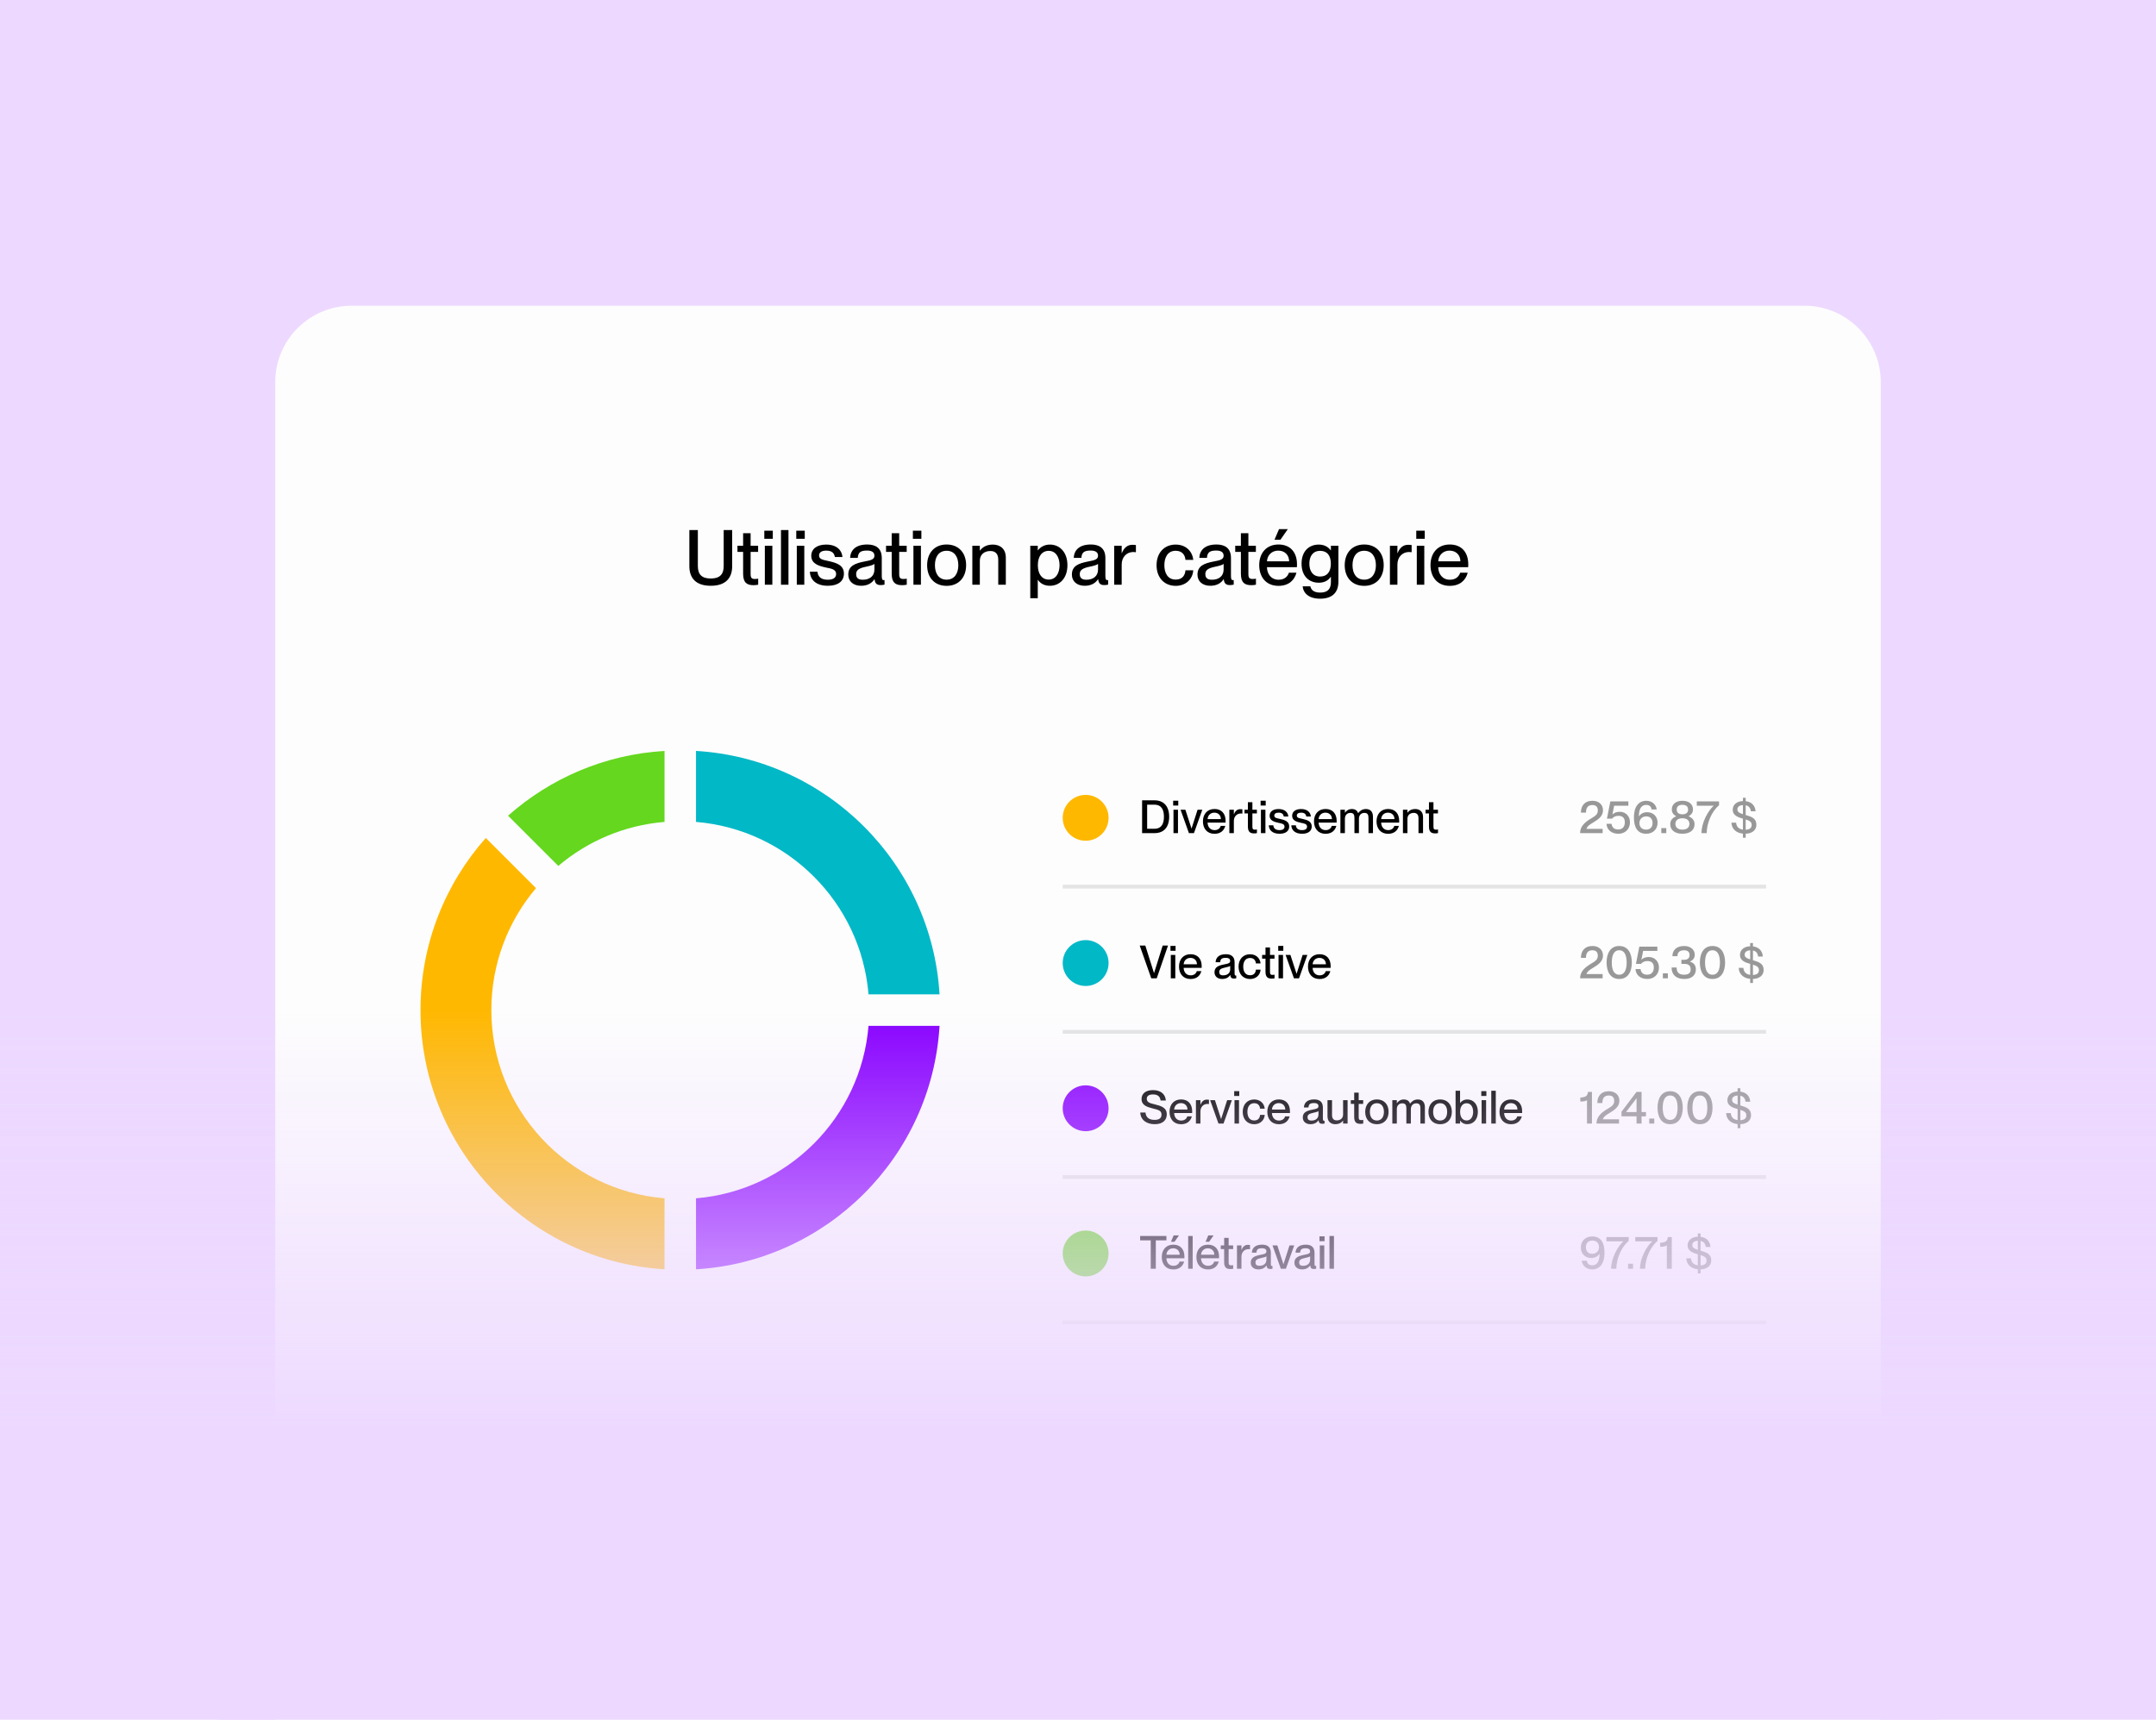 <svg width="564" height="450" viewBox="0 0 564 450" fill="none" xmlns="http://www.w3.org/2000/svg">
<rect width="564" height="450" fill="#EDD9FF"/>
<path d="M72 100C72 88.954 80.954 80 92 80H472C483.046 80 492 88.954 492 100V450H72V100Z" fill="#FDFDFD"/>
<path d="M191.534 148.14C191.534 151.22 189.874 153.28 185.934 153.28C181.994 153.28 180.334 151.22 180.334 148.14V138.7H182.554V148.14C182.554 150.36 183.654 151.38 185.934 151.38C188.214 151.38 189.314 150.36 189.314 148.14V138.7H191.534V148.14ZM192.917 142.8H194.397V139.52H196.357V142.8H198.317V144.42H196.357V150.18C196.357 151.26 196.657 151.5 197.497 151.5C197.817 151.5 197.977 151.48 198.337 151.42V153C197.817 153.1 197.517 153.12 197.077 153.12C195.417 153.12 194.397 152.48 194.397 150.12V144.42H192.917V142.8ZM199.941 138.86H202.161V140.98H199.941V138.86ZM200.081 142.8H202.041V153H200.081V142.8ZM204.3 138.7H206.26V153H204.3V138.7ZM208.3 138.86H210.52V140.98H208.3V138.86ZM208.44 142.8H210.4V153H208.44V142.8ZM216.864 146.84C218.724 147.28 220.764 147.82 220.764 150.1C220.764 152.08 219.244 153.28 216.564 153.28C213.464 153.28 211.924 151.68 211.864 149.6H213.844C213.944 150.78 214.644 151.7 216.544 151.7C218.264 151.7 218.724 150.94 218.724 150.2C218.724 148.92 217.364 148.78 216.044 148.5C214.264 148.1 212.224 147.56 212.224 145.44C212.224 143.68 213.644 142.5 216.124 142.5C218.904 142.5 220.244 144 220.384 145.76H218.404C218.264 144.98 217.864 144.08 216.144 144.08C214.844 144.08 214.264 144.6 214.264 145.36C214.264 146.42 215.404 146.5 216.864 146.84ZM225.246 153.28C223.206 153.28 221.906 152.1 221.906 150.36C221.906 148.08 223.626 147.42 226.166 146.92C227.766 146.62 228.746 146.42 228.746 145.42C228.746 144.68 228.306 144.06 226.806 144.06C225.026 144.06 224.486 144.62 224.386 145.98H222.386C222.486 144.02 223.766 142.48 226.886 142.48C228.986 142.48 230.666 143.36 230.666 146V150.68C230.666 151.42 230.766 151.8 231.146 151.8C231.206 151.8 231.266 151.8 231.386 151.78V152.98C231.046 153.06 230.706 153.1 230.386 153.1C229.426 153.1 228.886 152.72 228.786 151.56H228.746C228.066 152.62 226.906 153.28 225.246 153.28ZM225.686 151.7C227.446 151.7 228.746 150.8 228.746 149.02V147.56C228.426 147.86 227.546 148.08 226.506 148.3C224.706 148.68 223.966 149.16 223.966 150.22C223.966 151.18 224.466 151.7 225.686 151.7ZM231.784 142.8H233.264V139.52H235.224V142.8H237.184V144.42H235.224V150.18C235.224 151.26 235.524 151.5 236.364 151.5C236.684 151.5 236.844 151.48 237.204 151.42V153C236.684 153.1 236.384 153.12 235.944 153.12C234.284 153.12 233.264 152.48 233.264 150.12V144.42H231.784V142.8ZM238.808 138.86H241.028V140.98H238.808V138.86ZM238.948 142.8H240.908V153H238.948V142.8ZM247.632 153.3C244.452 153.3 242.532 151.1 242.532 147.9C242.532 144.72 244.452 142.48 247.632 142.48C250.812 142.48 252.732 144.7 252.732 147.88C252.732 151.08 250.812 153.3 247.632 153.3ZM247.632 151.68C249.712 151.68 250.692 150.02 250.692 147.9C250.692 145.76 249.712 144.12 247.632 144.12C245.532 144.12 244.572 145.76 244.572 147.9C244.572 150.02 245.532 151.68 247.632 151.68ZM254.358 153V142.8H256.318V144.08H256.358C256.898 143.3 257.958 142.5 259.718 142.5C261.598 142.5 263.118 143.58 263.118 145.92V153H261.138V146.46C261.138 145.1 260.538 144.18 259.078 144.18C257.398 144.18 256.318 145.2 256.318 146.74V153H254.358ZM271.515 151.74H271.475V156.54H269.515V142.8H271.475V144H271.515C272.075 143.28 273.055 142.5 274.655 142.5C277.255 142.5 279.235 144.54 279.235 147.9C279.235 151.26 277.255 153.28 274.655 153.28C273.055 153.28 272.075 152.56 271.515 151.74ZM274.335 144.14C272.575 144.14 271.495 145.58 271.495 147.9C271.495 150.2 272.575 151.66 274.335 151.66C276.255 151.66 277.175 149.9 277.175 147.9C277.175 145.9 276.255 144.14 274.335 144.14ZM283.742 153.28C281.702 153.28 280.402 152.1 280.402 150.36C280.402 148.08 282.122 147.42 284.662 146.92C286.262 146.62 287.242 146.42 287.242 145.42C287.242 144.68 286.802 144.06 285.302 144.06C283.522 144.06 282.982 144.62 282.882 145.98H280.882C280.982 144.02 282.262 142.48 285.382 142.48C287.482 142.48 289.162 143.36 289.162 146V150.68C289.162 151.42 289.262 151.8 289.642 151.8C289.702 151.8 289.762 151.8 289.882 151.78V152.98C289.542 153.06 289.202 153.1 288.882 153.1C287.922 153.1 287.382 152.72 287.282 151.56H287.242C286.562 152.62 285.402 153.28 283.742 153.28ZM284.182 151.7C285.942 151.7 287.242 150.8 287.242 149.02V147.56C286.922 147.86 286.042 148.08 285.002 148.3C283.202 148.68 282.462 149.16 282.462 150.22C282.462 151.18 282.962 151.7 284.182 151.7ZM291.468 142.8H293.428V144.74H293.468C293.988 143.46 294.828 142.56 296.208 142.56C296.568 142.56 296.848 142.58 297.148 142.62V144.5C296.888 144.46 296.708 144.44 296.488 144.44C294.708 144.44 293.428 145.78 293.428 147.72V153H291.468V142.8ZM310.111 146.5C310.031 145.44 309.431 144.12 307.551 144.12C305.391 144.12 304.591 145.98 304.591 147.9C304.591 149.82 305.391 151.66 307.551 151.66C309.431 151.66 310.031 150.38 310.111 149.22H312.151C312.011 151.56 310.171 153.3 307.571 153.3C304.531 153.3 302.551 151.1 302.551 147.9C302.551 144.7 304.531 142.5 307.551 142.5C310.171 142.5 311.911 144.2 312.151 146.5H310.111ZM316.594 153.28C314.554 153.28 313.254 152.1 313.254 150.36C313.254 148.08 314.974 147.42 317.514 146.92C319.114 146.62 320.094 146.42 320.094 145.42C320.094 144.68 319.654 144.06 318.154 144.06C316.374 144.06 315.834 144.62 315.734 145.98H313.734C313.834 144.02 315.114 142.48 318.234 142.48C320.334 142.48 322.014 143.36 322.014 146V150.68C322.014 151.42 322.114 151.8 322.494 151.8C322.554 151.8 322.614 151.8 322.734 151.78V152.98C322.394 153.06 322.054 153.1 321.734 153.1C320.774 153.1 320.234 152.72 320.134 151.56H320.094C319.414 152.62 318.254 153.28 316.594 153.28ZM317.034 151.7C318.794 151.7 320.094 150.8 320.094 149.02V147.56C319.774 147.86 318.894 148.08 317.854 148.3C316.054 148.68 315.314 149.16 315.314 150.22C315.314 151.18 315.814 151.7 317.034 151.7ZM323.131 142.8H324.611V139.52H326.571V142.8H328.531V144.42H326.571V150.18C326.571 151.26 326.871 151.5 327.711 151.5C328.031 151.5 328.191 151.48 328.551 151.42V153C328.031 153.1 327.731 153.12 327.291 153.12C325.631 153.12 324.611 152.48 324.611 150.12V144.42H323.131V142.8ZM334.587 138.46H336.887L334.967 141.22H333.407L334.587 138.46ZM334.447 153.3C331.207 153.3 329.407 151 329.407 147.88C329.407 144.68 331.327 142.48 334.447 142.48C337.547 142.48 339.287 144.52 339.287 147.68C339.287 147.96 339.287 148.26 339.267 148.42H331.427C331.467 150.14 332.467 151.7 334.487 151.7C336.287 151.7 336.967 150.54 337.167 149.86H339.147C338.627 151.82 337.127 153.3 334.447 153.3ZM334.387 144.08C332.747 144.08 331.547 145.2 331.427 146.88H337.227C337.227 145.28 336.127 144.08 334.387 144.08ZM348.161 152.32V150.94H348.121C347.561 151.76 346.621 152.48 344.981 152.48C342.441 152.48 340.481 150.76 340.481 147.5C340.481 144.22 342.441 142.5 344.981 142.5C346.621 142.5 347.561 143.28 348.121 144H348.161V142.8H350.121V152.2C350.121 155.28 348.261 156.66 345.341 156.66C342.421 156.66 340.961 155.26 340.761 153.42H342.781C342.981 154.34 343.681 155.06 345.341 155.06C347.201 155.06 348.161 154.24 348.161 152.32ZM345.341 144.14C343.421 144.14 342.521 145.58 342.521 147.5C342.521 149.42 343.421 150.86 345.341 150.86C347.101 150.86 348.141 149.72 348.141 147.5C348.141 145.26 347.101 144.14 345.341 144.14ZM356.87 153.3C353.69 153.3 351.77 151.1 351.77 147.9C351.77 144.72 353.69 142.48 356.87 142.48C360.05 142.48 361.97 144.7 361.97 147.88C361.97 151.08 360.05 153.3 356.87 153.3ZM356.87 151.68C358.95 151.68 359.93 150.02 359.93 147.9C359.93 145.76 358.95 144.12 356.87 144.12C354.77 144.12 353.81 145.76 353.81 147.9C353.81 150.02 354.77 151.68 356.87 151.68ZM363.597 142.8H365.557V144.74H365.597C366.117 143.46 366.957 142.56 368.337 142.56C368.697 142.56 368.977 142.58 369.277 142.62V144.5C369.017 144.46 368.837 144.44 368.617 144.44C366.837 144.44 365.557 145.78 365.557 147.72V153H363.597V142.8ZM370.488 138.86H372.708V140.98H370.488V138.86ZM370.628 142.8H372.588V153H370.628V142.8ZM379.251 153.3C376.011 153.3 374.211 151 374.211 147.88C374.211 144.68 376.131 142.48 379.251 142.48C382.351 142.48 384.091 144.52 384.091 147.68C384.091 147.96 384.091 148.26 384.071 148.42H376.231C376.271 150.14 377.271 151.7 379.291 151.7C381.091 151.7 381.771 150.54 381.971 149.86H383.951C383.431 151.82 381.931 153.3 379.251 153.3ZM379.191 144.08C377.551 144.08 376.351 145.2 376.231 146.88H382.031C382.031 145.28 380.931 144.08 379.191 144.08Z" fill="black"/>
<path d="M182.072 313.564V332.141C216.321 330.095 243.734 302.683 245.782 268.434H227.202C225.223 292.442 206.083 311.584 182.072 313.564Z" fill="#8800FF"/>
<path d="M173.837 215.068V196.491C158.173 197.428 143.94 203.671 132.908 213.445L146.046 226.583C153.676 220.126 163.286 215.938 173.837 215.068Z" fill="#64D71E"/>
<path d="M227.202 260.198H245.782C243.734 225.949 216.321 198.536 182.072 196.491V215.068C206.083 217.048 225.223 236.19 227.202 260.198Z" fill="#01B8C7"/>
<path d="M128.533 264.315C128.533 252.149 132.929 241.013 140.219 232.403L127.083 219.268C116.458 231.26 110 247.031 110 264.315C110 300.462 138.225 330.013 173.836 332.14V313.563C148.469 311.471 128.533 290.223 128.533 264.315Z" fill="#FFB800"/>
<path d="M298.768 218V209.42H302.032C304.408 209.42 305.848 210.956 305.848 213.716C305.848 216.476 304.432 218 302.056 218H298.768ZM300.088 210.56V216.86H301.972C303.964 216.86 304.48 215.372 304.48 213.716C304.48 212.06 303.964 210.56 301.972 210.56H300.088ZM306.895 209.516H308.227V210.788H306.895V209.516ZM306.979 211.88H308.155V218H306.979V211.88ZM308.83 211.88H310.09L311.686 216.788H311.71L313.282 211.88H314.518L312.334 218H311.014L308.83 211.88ZM317.708 218.18C315.764 218.18 314.684 216.8 314.684 214.928C314.684 213.008 315.836 211.688 317.708 211.688C319.568 211.688 320.612 212.912 320.612 214.808C320.612 214.976 320.612 215.156 320.6 215.252H315.896C315.92 216.284 316.52 217.22 317.732 217.22C318.812 217.22 319.22 216.524 319.34 216.116H320.528C320.216 217.292 319.316 218.18 317.708 218.18ZM317.672 212.648C316.688 212.648 315.968 213.32 315.896 214.328H319.376C319.376 213.368 318.716 212.648 317.672 212.648ZM321.593 211.88H322.769V213.044H322.793C323.105 212.276 323.609 211.736 324.437 211.736C324.653 211.736 324.821 211.748 325.001 211.772V212.9C324.845 212.876 324.737 212.864 324.605 212.864C323.537 212.864 322.769 213.668 322.769 214.832V218H321.593V211.88ZM325.556 211.88H326.444V209.912H327.62V211.88H328.796V212.852H327.62V216.308C327.62 216.956 327.8 217.1 328.304 217.1C328.496 217.1 328.592 217.088 328.808 217.052V218C328.496 218.06 328.316 218.072 328.052 218.072C327.056 218.072 326.444 217.688 326.444 216.272V212.852H325.556V211.88ZM329.77 209.516H331.102V210.788H329.77V209.516ZM329.854 211.88H331.03V218H329.854V211.88ZM334.909 214.304C336.025 214.568 337.249 214.892 337.249 216.26C337.249 217.448 336.337 218.168 334.729 218.168C332.869 218.168 331.945 217.208 331.909 215.96H333.097C333.157 216.668 333.577 217.22 334.717 217.22C335.749 217.22 336.025 216.764 336.025 216.32C336.025 215.552 335.209 215.468 334.417 215.3C333.349 215.06 332.125 214.736 332.125 213.464C332.125 212.408 332.977 211.7 334.465 211.7C336.133 211.7 336.937 212.6 337.021 213.656H335.833C335.749 213.188 335.509 212.648 334.477 212.648C333.697 212.648 333.349 212.96 333.349 213.416C333.349 214.052 334.033 214.1 334.909 214.304ZM340.803 214.304C341.919 214.568 343.143 214.892 343.143 216.26C343.143 217.448 342.231 218.168 340.623 218.168C338.763 218.168 337.839 217.208 337.803 215.96H338.991C339.051 216.668 339.471 217.22 340.611 217.22C341.643 217.22 341.919 216.764 341.919 216.32C341.919 215.552 341.103 215.468 340.311 215.3C339.243 215.06 338.019 214.736 338.019 213.464C338.019 212.408 338.871 211.7 340.359 211.7C342.027 211.7 342.831 212.6 342.915 213.656H341.727C341.643 213.188 341.403 212.648 340.371 212.648C339.591 212.648 339.243 212.96 339.243 213.416C339.243 214.052 339.927 214.1 340.803 214.304ZM346.759 218.18C344.815 218.18 343.735 216.8 343.735 214.928C343.735 213.008 344.887 211.688 346.759 211.688C348.619 211.688 349.663 212.912 349.663 214.808C349.663 214.976 349.663 215.156 349.651 215.252H344.947C344.971 216.284 345.571 217.22 346.783 217.22C347.863 217.22 348.271 216.524 348.391 216.116H349.579C349.267 217.292 348.367 218.18 346.759 218.18ZM346.723 212.648C345.739 212.648 345.019 213.32 344.947 214.328H348.427C348.427 213.368 347.767 212.648 346.723 212.648ZM350.644 218V211.88H351.82V212.648H351.844C352.168 212.18 352.732 211.7 353.656 211.7C354.508 211.7 355.024 212.084 355.276 212.768H355.3C355.744 212.18 356.356 211.7 357.304 211.7C358.54 211.7 359.164 212.444 359.164 213.752V218H357.988V214.076C357.988 213.26 357.82 212.708 356.92 212.708C356.044 212.708 355.492 213.32 355.492 214.244V218H354.316V214.076C354.316 213.26 354.148 212.708 353.248 212.708C352.372 212.708 351.82 213.32 351.82 214.244V218H350.644ZM363.118 218.18C361.174 218.18 360.094 216.8 360.094 214.928C360.094 213.008 361.246 211.688 363.118 211.688C364.978 211.688 366.022 212.912 366.022 214.808C366.022 214.976 366.022 215.156 366.01 215.252H361.306C361.33 216.284 361.93 217.22 363.142 217.22C364.222 217.22 364.63 216.524 364.75 216.116H365.938C365.626 217.292 364.726 218.18 363.118 218.18ZM363.082 212.648C362.098 212.648 361.378 213.32 361.306 214.328H364.786C364.786 213.368 364.126 212.648 363.082 212.648ZM367.003 218V211.88H368.179V212.648H368.203C368.527 212.18 369.163 211.7 370.219 211.7C371.347 211.7 372.259 212.348 372.259 213.752V218H371.071V214.076C371.071 213.26 370.711 212.708 369.835 212.708C368.827 212.708 368.179 213.32 368.179 214.244V218H367.003ZM372.923 211.88H373.811V209.912H374.987V211.88H376.163V212.852H374.987V216.308C374.987 216.956 375.167 217.1 375.671 217.1C375.863 217.1 375.959 217.088 376.175 217.052V218C375.863 218.06 375.683 218.072 375.419 218.072C374.423 218.072 373.811 217.688 373.811 216.272V212.852H372.923V211.88Z" fill="black"/>
<path d="M298.144 247.42H299.608L301.876 254.608H301.9L304.156 247.42H305.548L302.596 256H301.168L298.144 247.42ZM306.192 247.516H307.524V248.788H306.192V247.516ZM306.276 249.88H307.452V256H306.276V249.88ZM311.45 256.18C309.506 256.18 308.426 254.8 308.426 252.928C308.426 251.008 309.578 249.688 311.45 249.688C313.31 249.688 314.354 250.912 314.354 252.808C314.354 252.976 314.354 253.156 314.342 253.252H309.638C309.662 254.284 310.262 255.22 311.474 255.22C312.554 255.22 312.962 254.524 313.082 254.116H314.27C313.958 255.292 313.058 256.18 311.45 256.18ZM311.414 250.648C310.43 250.648 309.71 251.32 309.638 252.328H313.118C313.118 251.368 312.458 250.648 311.414 250.648ZM319.711 256.168C318.487 256.168 317.707 255.46 317.707 254.416C317.707 253.048 318.739 252.652 320.263 252.352C321.223 252.172 321.811 252.052 321.811 251.452C321.811 251.008 321.547 250.636 320.647 250.636C319.579 250.636 319.255 250.972 319.195 251.788H317.995C318.055 250.612 318.823 249.688 320.695 249.688C321.955 249.688 322.963 250.216 322.963 251.8V254.608C322.963 255.052 323.023 255.28 323.251 255.28C323.287 255.28 323.323 255.28 323.395 255.268V255.988C323.191 256.036 322.987 256.06 322.795 256.06C322.219 256.06 321.895 255.832 321.835 255.136H321.811C321.403 255.772 320.707 256.168 319.711 256.168ZM319.975 255.22C321.031 255.22 321.811 254.68 321.811 253.612V252.736C321.619 252.916 321.091 253.048 320.467 253.18C319.387 253.408 318.943 253.696 318.943 254.332C318.943 254.908 319.243 255.22 319.975 255.22ZM328.537 252.1C328.489 251.464 328.129 250.672 327.001 250.672C325.705 250.672 325.225 251.788 325.225 252.94C325.225 254.092 325.705 255.196 327.001 255.196C328.129 255.196 328.489 254.428 328.537 253.732H329.761C329.677 255.136 328.573 256.18 327.013 256.18C325.189 256.18 324.001 254.86 324.001 252.94C324.001 251.02 325.189 249.7 327.001 249.7C328.573 249.7 329.617 250.72 329.761 252.1H328.537ZM330.161 249.88H331.049V247.912H332.225V249.88H333.401V250.852H332.225V254.308C332.225 254.956 332.405 255.1 332.909 255.1C333.101 255.1 333.197 255.088 333.413 255.052V256C333.101 256.06 332.921 256.072 332.657 256.072C331.661 256.072 331.049 255.688 331.049 254.272V250.852H330.161V249.88ZM334.376 247.516H335.708V248.788H334.376V247.516ZM334.46 249.88H335.636V256H334.46V249.88ZM336.31 249.88H337.57L339.166 254.788H339.19L340.762 249.88H341.998L339.814 256H338.494L336.31 249.88ZM345.189 256.18C343.245 256.18 342.165 254.8 342.165 252.928C342.165 251.008 343.317 249.688 345.189 249.688C347.049 249.688 348.093 250.912 348.093 252.808C348.093 252.976 348.093 253.156 348.081 253.252H343.377C343.401 254.284 344.001 255.22 345.213 255.22C346.293 255.22 346.701 254.524 346.821 254.116H348.009C347.697 255.292 346.797 256.18 345.189 256.18ZM345.153 250.648C344.169 250.648 343.449 251.32 343.377 252.328H346.857C346.857 251.368 346.197 250.648 345.153 250.648Z" fill="black"/>
<path d="M302.008 288.96C303.664 289.38 305.224 289.776 305.224 291.588C305.224 293.064 304.216 294.168 302.08 294.168C299.908 294.168 298.372 293.04 298.288 291.108H299.656C299.752 292.26 300.436 293.04 302.044 293.04C303.412 293.04 303.844 292.44 303.844 291.66C303.844 290.568 303.004 290.412 301.444 290.016C300.1 289.668 298.624 289.224 298.624 287.592C298.624 286.104 299.776 285.252 301.624 285.252C303.58 285.252 304.852 286.248 304.984 287.976H303.604C303.472 286.944 302.884 286.38 301.624 286.38C300.556 286.38 299.992 286.776 299.992 287.52C299.992 288.48 300.904 288.684 302.008 288.96ZM308.966 294.18C307.022 294.18 305.942 292.8 305.942 290.928C305.942 289.008 307.094 287.688 308.966 287.688C310.826 287.688 311.87 288.912 311.87 290.808C311.87 290.976 311.87 291.156 311.858 291.252H307.154C307.178 292.284 307.778 293.22 308.99 293.22C310.07 293.22 310.478 292.524 310.598 292.116H311.786C311.474 293.292 310.574 294.18 308.966 294.18ZM308.93 288.648C307.946 288.648 307.226 289.32 307.154 290.328H310.634C310.634 289.368 309.974 288.648 308.93 288.648ZM312.851 287.88H314.027V289.044H314.051C314.363 288.276 314.867 287.736 315.695 287.736C315.911 287.736 316.079 287.748 316.259 287.772V288.9C316.103 288.876 315.995 288.864 315.863 288.864C314.795 288.864 314.027 289.668 314.027 290.832V294H312.851V287.88ZM316.564 287.88H317.824L319.42 292.788H319.444L321.016 287.88H322.252L320.068 294H318.748L316.564 287.88ZM322.856 285.516H324.188V286.788H322.856V285.516ZM322.94 287.88H324.116V294H322.94V287.88ZM329.626 290.1C329.578 289.464 329.218 288.672 328.09 288.672C326.794 288.672 326.314 289.788 326.314 290.94C326.314 292.092 326.794 293.196 328.09 293.196C329.218 293.196 329.578 292.428 329.626 291.732H330.85C330.766 293.136 329.662 294.18 328.102 294.18C326.278 294.18 325.09 292.86 325.09 290.94C325.09 289.02 326.278 287.7 328.09 287.7C329.662 287.7 330.706 288.72 330.85 290.1H329.626ZM334.548 294.18C332.604 294.18 331.524 292.8 331.524 290.928C331.524 289.008 332.676 287.688 334.548 287.688C336.408 287.688 337.452 288.912 337.452 290.808C337.452 290.976 337.452 291.156 337.44 291.252H332.736C332.76 292.284 333.36 293.22 334.572 293.22C335.652 293.22 336.06 292.524 336.18 292.116H337.368C337.056 293.292 336.156 294.18 334.548 294.18ZM334.512 288.648C333.528 288.648 332.808 289.32 332.736 290.328H336.216C336.216 289.368 335.556 288.648 334.512 288.648ZM342.809 294.168C341.585 294.168 340.805 293.46 340.805 292.416C340.805 291.048 341.837 290.652 343.361 290.352C344.321 290.172 344.909 290.052 344.909 289.452C344.909 289.008 344.645 288.636 343.745 288.636C342.677 288.636 342.353 288.972 342.293 289.788H341.093C341.153 288.612 341.921 287.688 343.793 287.688C345.053 287.688 346.061 288.216 346.061 289.8V292.608C346.061 293.052 346.121 293.28 346.349 293.28C346.385 293.28 346.421 293.28 346.493 293.268V293.988C346.289 294.036 346.085 294.06 345.893 294.06C345.317 294.06 344.993 293.832 344.933 293.136H344.909C344.501 293.772 343.805 294.168 342.809 294.168ZM343.073 293.22C344.129 293.22 344.909 292.68 344.909 291.612V290.736C344.717 290.916 344.189 291.048 343.565 291.18C342.485 291.408 342.041 291.696 342.041 292.332C342.041 292.908 342.341 293.22 343.073 293.22ZM348.455 291.792C348.455 292.62 348.815 293.172 349.691 293.172C350.699 293.172 351.347 292.56 351.347 291.636V287.88H352.523V294H351.347V293.232H351.323C350.999 293.7 350.363 294.168 349.307 294.168C348.179 294.168 347.267 293.52 347.267 292.116V287.88H348.455V291.792ZM353.364 287.88H354.252V285.912H355.428V287.88H356.604V288.852H355.428V292.308C355.428 292.956 355.608 293.1 356.112 293.1C356.304 293.1 356.4 293.088 356.616 293.052V294C356.304 294.06 356.124 294.072 355.86 294.072C354.864 294.072 354.252 293.688 354.252 292.272V288.852H353.364V287.88ZM360.19 294.18C358.282 294.18 357.13 292.86 357.13 290.94C357.13 289.032 358.282 287.688 360.19 287.688C362.098 287.688 363.25 289.02 363.25 290.928C363.25 292.848 362.098 294.18 360.19 294.18ZM360.19 293.208C361.438 293.208 362.026 292.212 362.026 290.94C362.026 289.656 361.438 288.672 360.19 288.672C358.93 288.672 358.354 289.656 358.354 290.94C358.354 292.212 358.93 293.208 360.19 293.208ZM364.226 294V287.88H365.402V288.648H365.426C365.75 288.18 366.314 287.7 367.238 287.7C368.09 287.7 368.606 288.084 368.858 288.768H368.882C369.326 288.18 369.938 287.7 370.886 287.7C372.122 287.7 372.746 288.444 372.746 289.752V294H371.57V290.076C371.57 289.26 371.402 288.708 370.502 288.708C369.626 288.708 369.074 289.32 369.074 290.244V294H367.898V290.076C367.898 289.26 367.73 288.708 366.83 288.708C365.954 288.708 365.402 289.32 365.402 290.244V294H364.226ZM376.736 294.18C374.828 294.18 373.676 292.86 373.676 290.94C373.676 289.032 374.828 287.688 376.736 287.688C378.644 287.688 379.796 289.02 379.796 290.928C379.796 292.848 378.644 294.18 376.736 294.18ZM376.736 293.208C377.984 293.208 378.572 292.212 378.572 290.94C378.572 289.656 377.984 288.672 376.736 288.672C375.476 288.672 374.9 289.656 374.9 290.94C374.9 292.212 375.476 293.208 376.736 293.208ZM381.972 293.244H381.948V294H380.772V285.42H381.948V288.6H381.972C382.308 288.168 382.896 287.7 383.856 287.7C385.416 287.7 386.604 288.924 386.604 290.94C386.604 292.956 385.416 294.168 383.856 294.168C382.896 294.168 382.308 293.736 381.972 293.244ZM383.664 288.684C382.608 288.684 381.96 289.548 381.96 290.94C381.96 292.32 382.608 293.196 383.664 293.196C384.816 293.196 385.368 292.14 385.368 290.94C385.368 289.74 384.816 288.684 383.664 288.684ZM387.497 285.516H388.829V286.788H387.497V285.516ZM387.581 287.88H388.757V294H387.581V287.88ZM390.112 285.42H391.288V294H390.112V285.42ZM395.286 294.18C393.342 294.18 392.262 292.8 392.262 290.928C392.262 289.008 393.414 287.688 395.286 287.688C397.146 287.688 398.19 288.912 398.19 290.808C398.19 290.976 398.19 291.156 398.178 291.252H393.474C393.498 292.284 394.098 293.22 395.31 293.22C396.39 293.22 396.798 292.524 396.918 292.116H398.106C397.794 293.292 396.894 294.18 395.286 294.18ZM395.25 288.648C394.266 288.648 393.546 289.32 393.474 290.328H396.954C396.954 289.368 396.294 288.648 395.25 288.648Z" fill="black"/>
<path d="M301.024 332V324.56H298.252V323.42H305.128V324.56H302.356V332H301.024ZM307.023 323.276H308.403L307.251 324.932H306.315L307.023 323.276ZM306.939 332.18C304.995 332.18 303.915 330.8 303.915 328.928C303.915 327.008 305.067 325.688 306.939 325.688C308.799 325.688 309.843 326.912 309.843 328.808C309.843 328.976 309.843 329.156 309.831 329.252H305.127C305.151 330.284 305.751 331.22 306.963 331.22C308.043 331.22 308.451 330.524 308.571 330.116H309.759C309.447 331.292 308.547 332.18 306.939 332.18ZM306.903 326.648C305.919 326.648 305.199 327.32 305.127 328.328H308.607C308.607 327.368 307.947 326.648 306.903 326.648ZM310.823 323.42H311.999V332H310.823V323.42ZM316.081 323.276H317.461L316.309 324.932H315.373L316.081 323.276ZM315.997 332.18C314.053 332.18 312.973 330.8 312.973 328.928C312.973 327.008 314.125 325.688 315.997 325.688C317.857 325.688 318.901 326.912 318.901 328.808C318.901 328.976 318.901 329.156 318.889 329.252H314.185C314.209 330.284 314.809 331.22 316.021 331.22C317.101 331.22 317.509 330.524 317.629 330.116H318.817C318.505 331.292 317.605 332.18 315.997 332.18ZM315.961 326.648C314.977 326.648 314.257 327.32 314.185 328.328H317.665C317.665 327.368 317.005 326.648 315.961 326.648ZM319.345 325.88H320.233V323.912H321.409V325.88H322.585V326.852H321.409V330.308C321.409 330.956 321.589 331.1 322.093 331.1C322.285 331.1 322.381 331.088 322.597 331.052V332C322.285 332.06 322.105 332.072 321.841 332.072C320.845 332.072 320.233 331.688 320.233 330.272V326.852H319.345V325.88ZM323.585 325.88H324.761V327.044H324.785C325.097 326.276 325.601 325.736 326.429 325.736C326.645 325.736 326.813 325.748 326.993 325.772V326.9C326.837 326.876 326.729 326.864 326.597 326.864C325.529 326.864 324.761 327.668 324.761 328.832V332H323.585V325.88ZM329.192 332.168C327.968 332.168 327.188 331.46 327.188 330.416C327.188 329.048 328.22 328.652 329.744 328.352C330.704 328.172 331.292 328.052 331.292 327.452C331.292 327.008 331.028 326.636 330.128 326.636C329.06 326.636 328.736 326.972 328.676 327.788H327.476C327.536 326.612 328.304 325.688 330.176 325.688C331.436 325.688 332.444 326.216 332.444 327.8V330.608C332.444 331.052 332.504 331.28 332.732 331.28C332.768 331.28 332.804 331.28 332.876 331.268V331.988C332.672 332.036 332.468 332.06 332.276 332.06C331.7 332.06 331.376 331.832 331.316 331.136H331.292C330.884 331.772 330.188 332.168 329.192 332.168ZM329.456 331.22C330.512 331.22 331.292 330.68 331.292 329.612V328.736C331.1 328.916 330.572 329.048 329.948 329.18C328.868 329.408 328.424 329.696 328.424 330.332C328.424 330.908 328.724 331.22 329.456 331.22ZM332.877 325.88H334.137L335.733 330.788H335.757L337.329 325.88H338.565L336.381 332H335.061L332.877 325.88ZM340.618 332.168C339.394 332.168 338.614 331.46 338.614 330.416C338.614 329.048 339.646 328.652 341.17 328.352C342.13 328.172 342.718 328.052 342.718 327.452C342.718 327.008 342.454 326.636 341.554 326.636C340.486 326.636 340.162 326.972 340.102 327.788H338.902C338.962 326.612 339.73 325.688 341.602 325.688C342.862 325.688 343.87 326.216 343.87 327.8V330.608C343.87 331.052 343.93 331.28 344.158 331.28C344.194 331.28 344.23 331.28 344.302 331.268V331.988C344.098 332.036 343.894 332.06 343.702 332.06C343.126 332.06 342.802 331.832 342.742 331.136H342.718C342.31 331.772 341.614 332.168 340.618 332.168ZM340.882 331.22C341.938 331.22 342.718 330.68 342.718 329.612V328.736C342.526 328.916 341.998 329.048 341.374 329.18C340.294 329.408 339.85 329.696 339.85 330.332C339.85 330.908 340.15 331.22 340.882 331.22ZM345.169 323.516H346.501V324.788H345.169V323.516ZM345.253 325.88H346.429V332H345.253V325.88ZM347.784 323.42H348.96V332H347.784V323.42Z" fill="black"/>
<path opacity="0.4" d="M414.884 212.636H413.564C413.564 210.872 414.512 209.54 416.612 209.54C418.112 209.54 419.336 210.44 419.336 212.024C419.336 213.632 418.028 214.448 416.828 215.192C416.024 215.672 415.256 216.128 415.016 216.86V216.884H419.24V218H413.348C413.348 216.44 414.296 215.372 415.88 214.376C417.284 213.524 417.98 213.176 417.98 212.072C417.98 211.388 417.716 210.656 416.576 210.656C415.28 210.656 414.884 211.496 414.884 212.636ZM423.731 212.42C425.303 212.42 426.395 213.584 426.395 215.168C426.395 217.004 425.075 218.168 423.371 218.168C421.391 218.168 420.311 216.968 420.263 215.576H421.583C421.667 216.332 422.111 217.052 423.299 217.052C424.355 217.052 425.051 216.404 425.051 215.168C425.051 214.004 424.415 213.476 423.383 213.476C422.711 213.476 422.099 213.704 421.703 214.22H420.371L421.259 209.708H425.975V210.824H422.255L421.799 213.116V213.14C422.231 212.696 422.843 212.42 423.731 212.42ZM428.724 213.608L428.748 213.62C429.18 212.924 429.948 212.528 430.884 212.528C432.504 212.528 433.62 213.656 433.62 215.288C433.62 216.896 432.492 218.168 430.644 218.168C428.28 218.168 427.428 216.404 427.428 213.872C427.428 211.148 428.616 209.54 430.668 209.54C432.228 209.54 433.236 210.572 433.392 211.808H432.048C431.952 211.124 431.544 210.62 430.668 210.62C429.12 210.62 428.748 212.06 428.724 213.488V213.608ZM430.62 217.088C431.7 217.088 432.3 216.404 432.3 215.36C432.3 214.268 431.664 213.62 430.692 213.62C429.564 213.62 428.868 214.34 428.868 215.384C428.868 216.392 429.492 217.088 430.62 217.088ZM434.587 216.692H435.895V218H434.587V216.692ZM440.109 218.168C438.309 218.168 436.929 217.34 436.929 215.66C436.929 214.52 437.673 213.944 438.465 213.596V213.572C437.877 213.26 437.337 212.732 437.337 211.796C437.337 210.368 438.501 209.54 440.109 209.54C441.717 209.54 442.881 210.368 442.881 211.796C442.881 212.732 442.329 213.26 441.753 213.572V213.596C442.533 213.944 443.289 214.52 443.289 215.66C443.289 217.34 441.909 218.168 440.109 218.168ZM440.109 213.08C441.045 213.08 441.597 212.684 441.597 211.844C441.597 211.016 441.045 210.596 440.109 210.596C439.173 210.596 438.621 211.016 438.621 211.844C438.621 212.684 439.173 213.08 440.109 213.08ZM440.109 217.088C441.261 217.088 441.945 216.536 441.945 215.588C441.945 214.664 441.261 214.112 440.109 214.112C438.957 214.112 438.273 214.664 438.273 215.588C438.273 216.536 438.957 217.088 440.109 217.088ZM443.876 209.708H449.696V210.704C447.812 212.276 446.468 215.348 446.468 218H445.1C445.1 215.252 446.804 212.156 448.28 210.848V210.824H443.876V209.708ZM455.945 219.212V218.144C454.277 217.976 453.017 217.004 452.933 215.264H454.157C454.241 216.308 454.841 216.944 455.945 217.088V214.22L455.921 214.208C454.673 213.872 453.269 213.356 453.269 211.916C453.269 210.56 454.301 209.672 455.945 209.612V208.76H456.665V209.648C458.129 209.816 459.149 210.728 459.245 212.288H458.021C457.913 211.388 457.445 210.872 456.665 210.716V213.26C458.309 213.74 459.461 214.172 459.461 215.828C459.461 217.088 458.525 218.096 456.665 218.168V219.212H455.945ZM454.493 211.796C454.493 212.504 455.081 212.78 455.945 213.044V210.668C455.057 210.716 454.493 211.124 454.493 211.796ZM458.225 215.864C458.225 215.072 457.721 214.748 456.665 214.424V217.124C457.817 217.064 458.225 216.56 458.225 215.864Z" fill="black"/>
<path opacity="0.4" d="M414.884 250.636H413.564C413.564 248.872 414.512 247.54 416.612 247.54C418.112 247.54 419.336 248.44 419.336 250.024C419.336 251.632 418.028 252.448 416.828 253.192C416.024 253.672 415.256 254.128 415.016 254.86V254.884H419.24V256H413.348C413.348 254.44 414.296 253.372 415.88 252.376C417.284 251.524 417.98 251.176 417.98 250.072C417.98 249.388 417.716 248.656 416.576 248.656C415.28 248.656 414.884 249.496 414.884 250.636ZM423.579 256.168C421.263 256.168 420.279 254.236 420.279 251.86C420.279 249.484 421.263 247.54 423.579 247.54C425.895 247.54 426.879 249.484 426.879 251.86C426.879 254.236 425.895 256.168 423.579 256.168ZM423.579 255.052C425.079 255.052 425.523 253.564 425.523 251.86C425.523 250.156 425.079 248.656 423.579 248.656C422.091 248.656 421.635 250.156 421.635 251.86C421.635 253.564 422.091 255.052 423.579 255.052ZM431.313 250.42C432.885 250.42 433.977 251.584 433.977 253.168C433.977 255.004 432.657 256.168 430.953 256.168C428.973 256.168 427.893 254.968 427.845 253.576H429.165C429.249 254.332 429.693 255.052 430.881 255.052C431.937 255.052 432.633 254.404 432.633 253.168C432.633 252.004 431.997 251.476 430.965 251.476C430.293 251.476 429.681 251.704 429.285 252.22H427.953L428.841 247.708H433.557V248.824H429.837L429.381 251.116V251.14C429.813 250.696 430.425 250.42 431.313 250.42ZM434.997 254.692H436.305V256H434.997V254.692ZM438.815 250.204H437.495C437.495 248.668 438.539 247.54 440.579 247.54C442.055 247.54 443.339 248.356 443.339 249.82C443.339 250.708 442.883 251.26 442.079 251.596V251.62C443.171 251.968 443.627 252.688 443.627 253.66C443.627 255.268 442.439 256.168 440.615 256.168C438.479 256.168 437.279 255.064 437.279 253.168H438.599C438.599 254.308 439.079 255.052 440.531 255.052C441.839 255.052 442.271 254.524 442.271 253.636C442.271 252.496 441.455 252.22 440.627 252.22H439.847V251.152H440.579C441.395 251.152 441.983 250.78 441.983 249.88C441.983 249.232 441.599 248.656 440.567 248.656C439.175 248.656 438.815 249.4 438.815 250.204ZM447.978 256.168C445.662 256.168 444.678 254.236 444.678 251.86C444.678 249.484 445.662 247.54 447.978 247.54C450.294 247.54 451.278 249.484 451.278 251.86C451.278 254.236 450.294 256.168 447.978 256.168ZM447.978 255.052C449.478 255.052 449.922 253.564 449.922 251.86C449.922 250.156 449.478 248.656 447.978 248.656C446.49 248.656 446.034 250.156 446.034 251.86C446.034 253.564 446.49 255.052 447.978 255.052ZM457.844 257.212V256.144C456.176 255.976 454.916 255.004 454.832 253.264H456.056C456.14 254.308 456.74 254.944 457.844 255.088V252.22L457.82 252.208C456.572 251.872 455.168 251.356 455.168 249.916C455.168 248.56 456.2 247.672 457.844 247.612V246.76H458.564V247.648C460.028 247.816 461.048 248.728 461.144 250.288H459.92C459.812 249.388 459.344 248.872 458.564 248.716V251.26C460.208 251.74 461.36 252.172 461.36 253.828C461.36 255.088 460.424 256.096 458.564 256.168V257.212H457.844ZM456.392 249.796C456.392 250.504 456.98 250.78 457.844 251.044V248.668C456.956 248.716 456.392 249.124 456.392 249.796ZM460.124 253.864C460.124 253.072 459.62 252.748 458.564 252.424V255.124C459.716 255.064 460.124 254.56 460.124 253.864Z" fill="black"/>
<path opacity="0.4" d="M415.412 285.708H416.444V294H415.148V287.844C414.8 288.18 414.152 288.24 413.408 288.24V287.184C414.872 287.148 415.316 286.704 415.412 285.708ZM419.173 288.636H417.853C417.853 286.872 418.801 285.54 420.901 285.54C422.401 285.54 423.625 286.44 423.625 288.024C423.625 289.632 422.317 290.448 421.117 291.192C420.313 291.672 419.545 292.128 419.305 292.86V292.884H423.529V294H417.637C417.637 292.44 418.585 291.372 420.169 290.376C421.573 289.524 422.269 289.176 422.269 288.072C422.269 287.388 422.005 286.656 420.865 286.656C419.569 286.656 419.173 287.496 419.173 288.636ZM429.422 294H428.114V292.104H424.178V290.904L428.114 285.708H429.422V290.988H430.574V292.104H429.422V294ZM428.114 287.376L425.366 290.988H428.114V287.376ZM431.435 292.692H432.743V294H431.435V292.692ZM436.904 294.168C434.588 294.168 433.604 292.236 433.604 289.86C433.604 287.484 434.588 285.54 436.904 285.54C439.22 285.54 440.204 287.484 440.204 289.86C440.204 292.236 439.22 294.168 436.904 294.168ZM436.904 293.052C438.404 293.052 438.848 291.564 438.848 289.86C438.848 288.156 438.404 286.656 436.904 286.656C435.416 286.656 434.96 288.156 434.96 289.86C434.96 291.564 435.416 293.052 436.904 293.052ZM444.685 294.168C442.369 294.168 441.385 292.236 441.385 289.86C441.385 287.484 442.369 285.54 444.685 285.54C447.001 285.54 447.985 287.484 447.985 289.86C447.985 292.236 447.001 294.168 444.685 294.168ZM444.685 293.052C446.185 293.052 446.629 291.564 446.629 289.86C446.629 288.156 446.185 286.656 444.685 286.656C443.197 286.656 442.741 288.156 442.741 289.86C442.741 291.564 443.197 293.052 444.685 293.052ZM454.551 295.212V294.144C452.883 293.976 451.623 293.004 451.539 291.264H452.763C452.847 292.308 453.447 292.944 454.551 293.088V290.22L454.527 290.208C453.279 289.872 451.875 289.356 451.875 287.916C451.875 286.56 452.907 285.672 454.551 285.612V284.76H455.271V285.648C456.735 285.816 457.755 286.728 457.851 288.288H456.627C456.519 287.388 456.051 286.872 455.271 286.716V289.26C456.915 289.74 458.067 290.172 458.067 291.828C458.067 293.088 457.131 294.096 455.271 294.168V295.212H454.551ZM453.099 287.796C453.099 288.504 453.687 288.78 454.551 289.044V286.668C453.663 286.716 453.099 287.124 453.099 287.796ZM456.831 291.864C456.831 291.072 456.327 290.748 455.271 290.424V293.124C456.423 293.064 456.831 292.56 456.831 291.864Z" fill="black"/>
<path opacity="0.4" d="M418.436 328.1L418.412 328.088C417.98 328.784 417.212 329.18 416.276 329.18C414.656 329.18 413.54 328.052 413.54 326.42C413.54 324.812 414.668 323.54 416.516 323.54C418.88 323.54 419.732 325.304 419.732 327.836C419.732 330.56 418.544 332.168 416.492 332.168C414.932 332.168 413.924 331.136 413.768 329.9H415.112C415.208 330.584 415.616 331.088 416.492 331.088C418.04 331.088 418.412 329.648 418.436 328.22V328.1ZM416.54 324.62C415.46 324.62 414.86 325.304 414.86 326.348C414.86 327.44 415.496 328.088 416.468 328.088C417.596 328.088 418.292 327.368 418.292 326.324C418.292 325.316 417.668 324.62 416.54 324.62ZM420.239 323.708H426.059V324.704C424.175 326.276 422.831 329.348 422.831 332H421.463C421.463 329.252 423.167 326.156 424.643 324.848V324.824H420.239V323.708ZM425.892 330.692H427.2V332H425.892V330.692ZM427.786 323.708H433.606V324.704C431.722 326.276 430.378 329.348 430.378 332H429.01C429.01 329.252 430.714 326.156 432.19 324.848V324.824H427.786V323.708ZM436.295 323.708H437.327V332H436.031V325.844C435.683 326.18 435.035 326.24 434.291 326.24V325.184C435.755 325.148 436.199 324.704 436.295 323.708ZM444.144 333.212V332.144C442.476 331.976 441.216 331.004 441.132 329.264H442.356C442.44 330.308 443.04 330.944 444.144 331.088V328.22L444.12 328.208C442.872 327.872 441.468 327.356 441.468 325.916C441.468 324.56 442.5 323.672 444.144 323.612V322.76H444.864V323.648C446.328 323.816 447.348 324.728 447.444 326.288H446.22C446.112 325.388 445.644 324.872 444.864 324.716V327.26C446.508 327.74 447.66 328.172 447.66 329.828C447.66 331.088 446.724 332.096 444.864 332.168V333.212H444.144ZM442.692 325.796C442.692 326.504 443.28 326.78 444.144 327.044V324.668C443.256 324.716 442.692 325.124 442.692 325.796ZM446.424 329.864C446.424 329.072 445.92 328.748 444.864 328.424V331.124C446.016 331.064 446.424 330.56 446.424 329.864Z" fill="black"/>
<path opacity="0.1" d="M278 232L462 232" stroke="black"/>
<path opacity="0.1" d="M278 270L462 270" stroke="black"/>
<path opacity="0.1" d="M278 308L462 308" stroke="black"/>
<path opacity="0.1" d="M278 346L462 346" stroke="black"/>
<circle cx="284" cy="214" r="6" fill="#FFB800"/>
<circle cx="284" cy="252" r="6" fill="#01B8C7"/>
<circle cx="284" cy="290" r="6" fill="#8800FF"/>
<circle cx="284" cy="328" r="6" fill="#64D71E"/>
<path d="M0 264H564V390C564 423.137 537.137 450 504 450H60C26.863 450 0 423.137 0 390V264Z" fill="url(#paint0_linear_2806_1477)"/>
<defs>
<linearGradient id="paint0_linear_2806_1477" x1="282" y1="264" x2="282" y2="450" gradientUnits="userSpaceOnUse">
<stop stop-color="#EDD9FF" stop-opacity="0"/>
<stop offset="0.59" stop-color="#EDD9FF"/>
</linearGradient>
</defs>
</svg>
